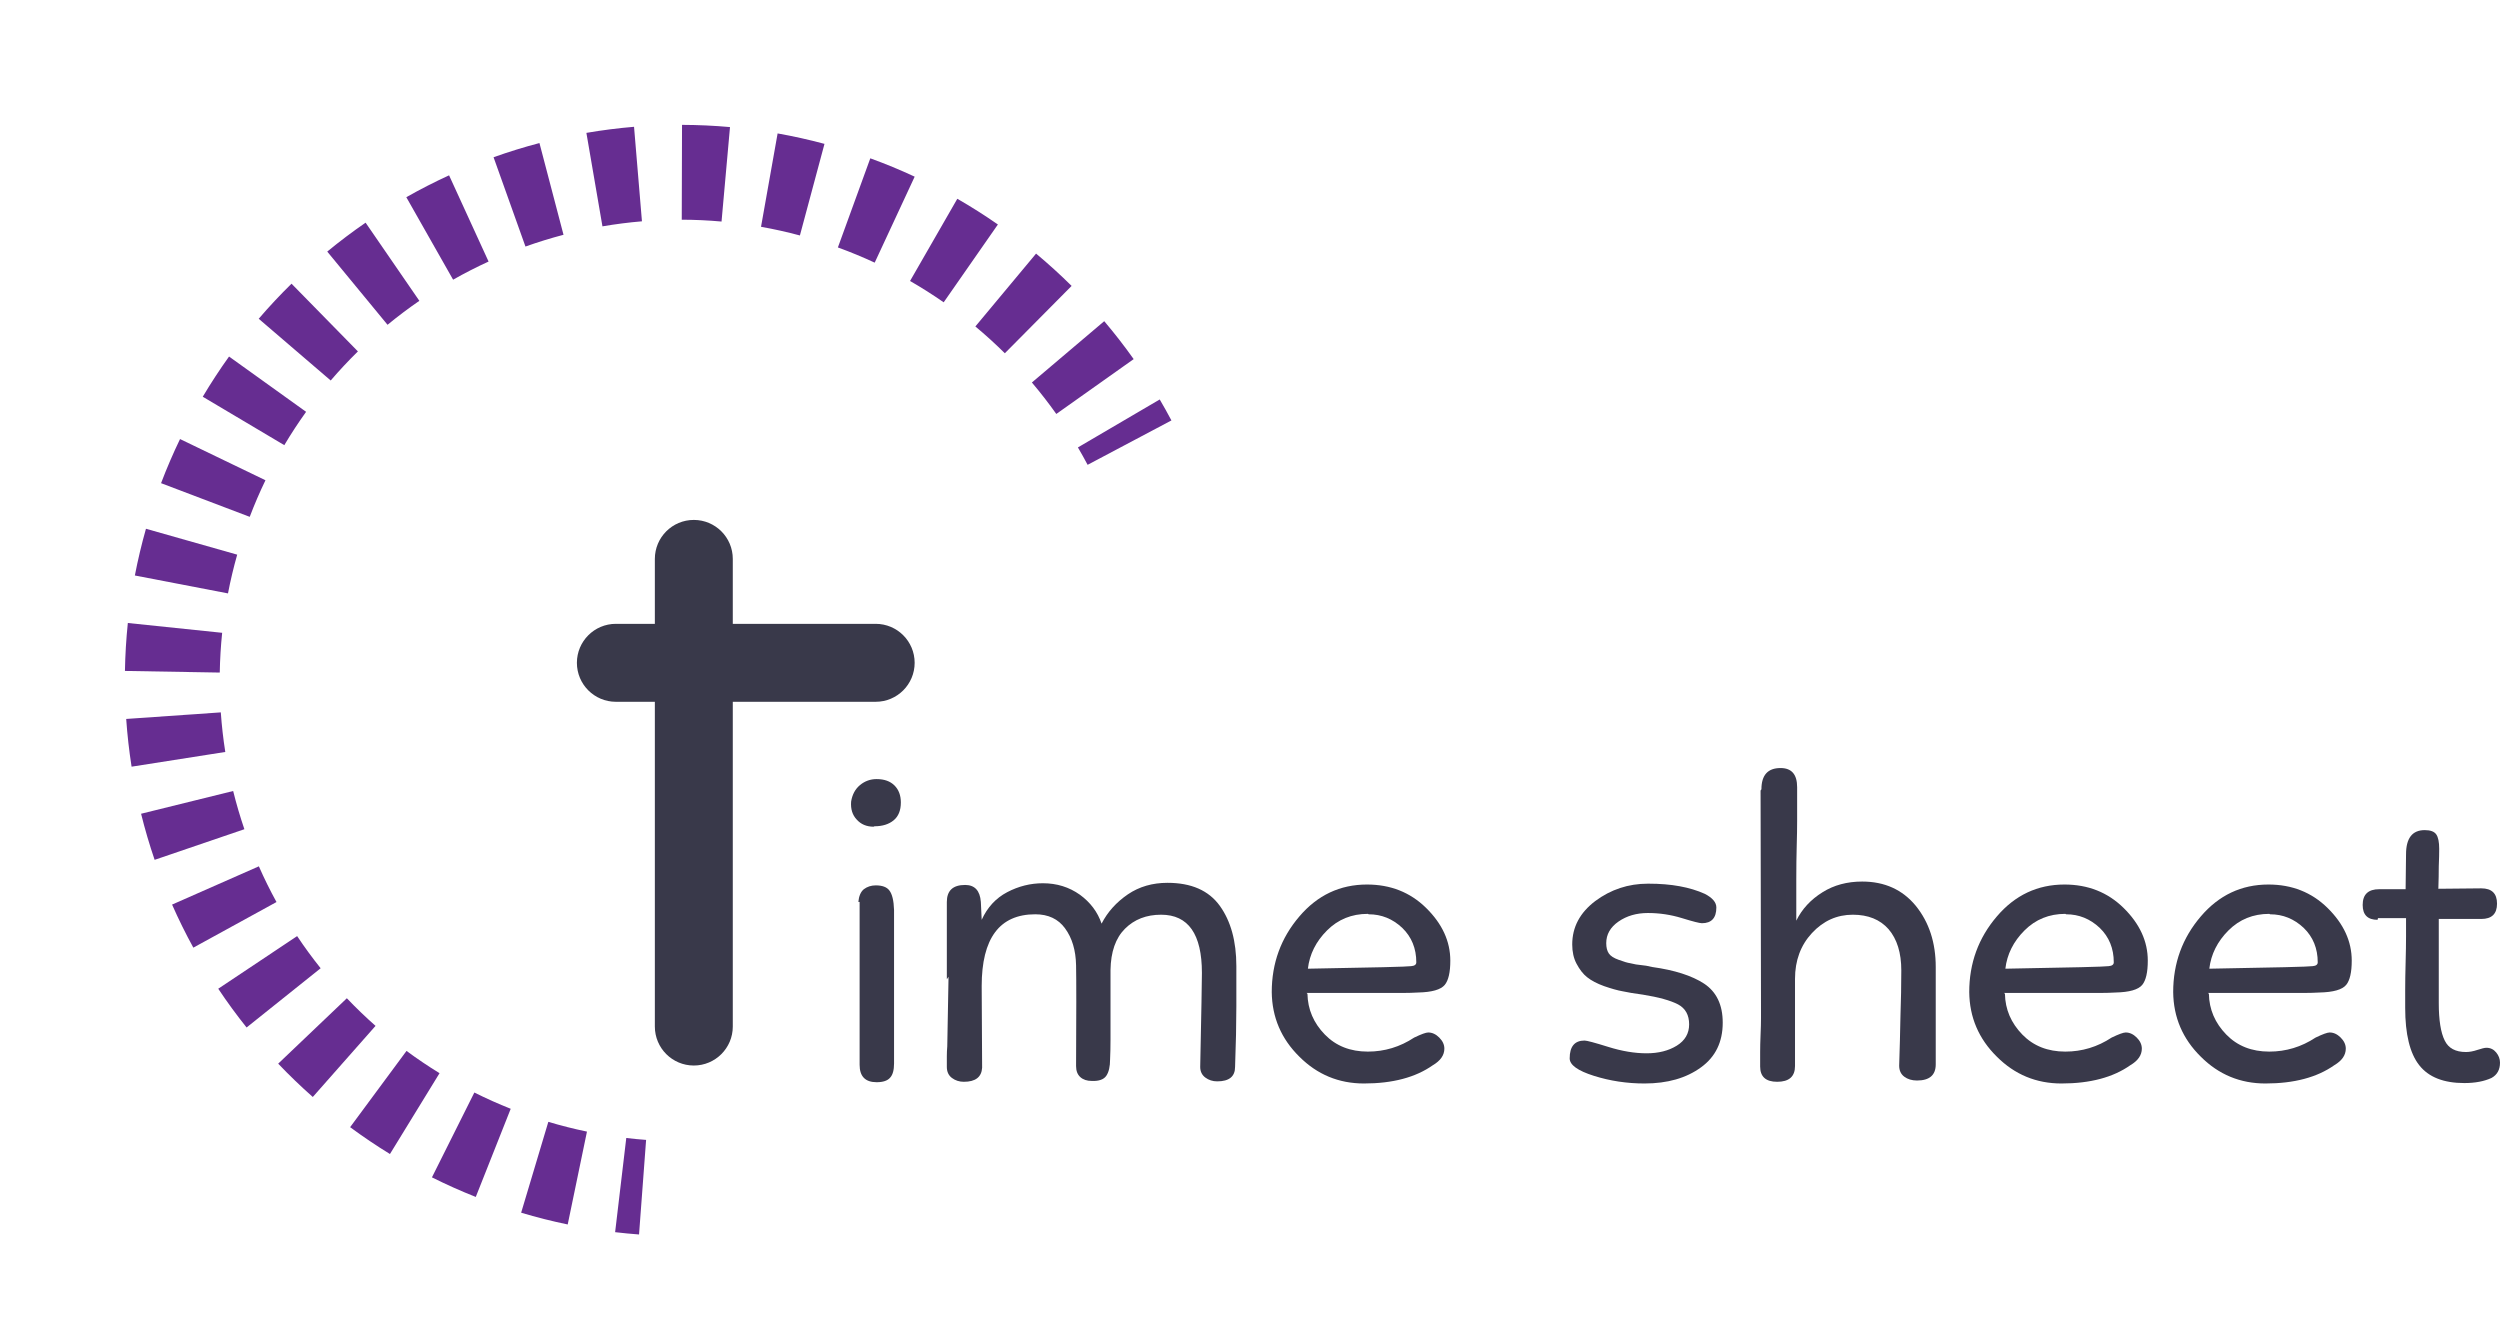 <svg width="200" height="106" viewBox="0 0 200 106" fill="none" xmlns="http://www.w3.org/2000/svg">
<path d="M68.667 72.156C68.713 71.68 68.86 71.34 69.109 71.136C69.382 70.932 69.699 70.83 70.062 70.83C70.583 70.83 70.946 70.966 71.15 71.238C71.377 71.533 71.501 72.054 71.524 72.802V76.714V80.625V85.08C71.524 85.602 71.422 85.976 71.218 86.203C71.014 86.452 70.651 86.577 70.13 86.577C69.223 86.577 68.769 86.112 68.769 85.183V72.156H68.667ZM69.892 66.136C69.325 66.136 68.871 65.944 68.531 65.558C68.191 65.195 68.044 64.719 68.089 64.13C68.18 63.563 68.418 63.121 68.803 62.803C69.189 62.486 69.631 62.327 70.13 62.327C70.742 62.327 71.218 62.497 71.558 62.837C71.898 63.177 72.068 63.631 72.068 64.198C72.068 64.833 71.876 65.309 71.49 65.626C71.105 65.944 70.594 66.102 69.96 66.102L69.892 66.136Z" fill="#39394A"/>
<path d="M75.747 78.346V75.829V74.095V73.075V72.462V72.156C75.747 71.249 76.234 70.796 77.209 70.796C77.98 70.796 78.4 71.249 78.468 72.156L78.535 73.585C78.989 72.587 79.669 71.85 80.576 71.374C81.483 70.898 82.436 70.66 83.433 70.66C84.544 70.66 85.53 70.966 86.392 71.578C87.231 72.19 87.809 72.961 88.127 73.891C88.603 72.961 89.306 72.179 90.235 71.544C91.142 70.932 92.197 70.626 93.398 70.626C95.303 70.626 96.697 71.238 97.582 72.462C98.466 73.687 98.908 75.297 98.908 77.292V80.523C98.908 81.906 98.874 83.516 98.806 85.353C98.806 86.123 98.33 86.509 97.378 86.509C97.015 86.509 96.697 86.407 96.425 86.203C96.153 85.999 96.017 85.715 96.017 85.353C96.062 83.153 96.097 81.43 96.119 80.183C96.142 78.936 96.153 78.154 96.153 77.836C96.153 74.73 95.065 73.177 92.888 73.177C91.709 73.177 90.746 73.551 89.997 74.299C89.249 75.047 88.864 76.147 88.841 77.598V81.067C88.841 81.838 88.841 82.53 88.841 83.142C88.841 83.754 88.829 84.287 88.807 84.74C88.807 85.33 88.705 85.772 88.501 86.067C88.297 86.362 87.911 86.498 87.344 86.475C86.959 86.475 86.653 86.373 86.426 86.169C86.199 85.965 86.086 85.67 86.086 85.284C86.109 81.112 86.109 78.426 86.086 77.224C86.063 76.022 85.769 75.036 85.202 74.265C84.657 73.517 83.864 73.143 82.821 73.143C79.964 73.143 78.535 75.059 78.535 78.891L78.57 85.421C78.524 86.169 78.037 86.543 77.107 86.543C76.744 86.543 76.427 86.441 76.155 86.237C75.883 86.033 75.747 85.738 75.747 85.353C75.747 85.058 75.747 84.774 75.747 84.502C75.747 84.23 75.758 83.969 75.781 83.72L75.883 78.142L75.747 78.346Z" fill="#39394A"/>
<path d="M104.597 79.503C104.62 80.75 105.085 81.838 105.992 82.768C106.876 83.675 108.021 84.128 109.427 84.128C110.765 84.128 112 83.754 113.134 83.006C113.701 82.734 114.075 82.598 114.256 82.598C114.574 82.598 114.869 82.734 115.141 83.006C115.413 83.278 115.549 83.573 115.549 83.89C115.549 84.412 115.243 84.854 114.63 85.216C113.247 86.192 111.411 86.679 109.121 86.679C107.103 86.679 105.38 85.965 103.951 84.536C102.5 83.108 101.763 81.385 101.74 79.367C101.74 77.054 102.477 75.036 103.951 73.313C105.402 71.612 107.205 70.762 109.359 70.762C111.241 70.762 112.817 71.385 114.086 72.632C115.379 73.902 116.025 75.308 116.025 76.85C116.025 77.779 115.878 78.426 115.583 78.788C115.265 79.174 114.551 79.378 113.44 79.401C113.055 79.423 112.669 79.435 112.284 79.435C111.898 79.435 111.49 79.435 111.059 79.435H107.896H104.529L104.597 79.503ZM109.427 73.109C108.134 73.109 107.046 73.551 106.162 74.435C105.277 75.319 104.767 76.34 104.631 77.496C109.892 77.405 112.647 77.337 112.896 77.292C113.168 77.269 113.304 77.167 113.304 76.986C113.304 75.875 112.93 74.957 112.182 74.231C111.411 73.505 110.515 73.143 109.495 73.143L109.427 73.109Z" fill="#39394A"/>
<path d="M131.9 70.694C133.691 70.694 135.188 70.966 136.389 71.51C137.002 71.828 137.308 72.19 137.308 72.598C137.308 73.437 136.922 73.857 136.151 73.857C135.97 73.857 135.437 73.721 134.553 73.449C133.669 73.177 132.762 73.041 131.832 73.041C130.925 73.041 130.143 73.267 129.485 73.721C128.828 74.174 128.499 74.752 128.499 75.455C128.499 75.796 128.567 76.068 128.703 76.272C128.839 76.476 129.1 76.646 129.485 76.782C129.916 76.941 130.222 77.031 130.403 77.054C130.517 77.076 130.676 77.111 130.88 77.156C131.106 77.179 131.378 77.213 131.696 77.258C131.923 77.303 132.081 77.337 132.172 77.36C133.963 77.609 135.346 78.052 136.321 78.686C137.319 79.344 137.818 80.387 137.818 81.815C137.818 83.357 137.24 84.548 136.083 85.386C134.904 86.248 133.396 86.679 131.56 86.679C130.154 86.679 128.805 86.475 127.513 86.067C126.22 85.659 125.574 85.194 125.574 84.672C125.574 83.72 125.971 83.244 126.764 83.244C126.946 83.244 127.581 83.414 128.669 83.754C129.757 84.094 130.778 84.264 131.73 84.264C132.682 84.264 133.487 84.06 134.145 83.652C134.802 83.244 135.131 82.677 135.131 81.951C135.131 81.203 134.836 80.67 134.247 80.353C133.635 80.035 132.694 79.775 131.424 79.571C131.084 79.525 130.778 79.48 130.506 79.435C130.233 79.389 129.995 79.344 129.791 79.299C129.406 79.231 128.918 79.094 128.329 78.891C127.762 78.686 127.308 78.448 126.968 78.176C126.651 77.927 126.368 77.564 126.118 77.088C125.891 76.657 125.778 76.147 125.778 75.557C125.778 74.174 126.39 73.018 127.615 72.088C128.862 71.159 130.267 70.694 131.832 70.694H131.9Z" fill="#39394A"/>
<path d="M140.914 63.143C140.914 62.01 141.424 61.443 142.445 61.443C143.329 61.443 143.771 61.953 143.771 62.973V64.334C143.771 64.651 143.771 65.093 143.771 65.66C143.771 66.227 143.76 66.907 143.737 67.701C143.715 68.495 143.703 69.39 143.703 70.388C143.703 71.363 143.703 72.451 143.703 73.653C144.157 72.723 144.86 71.964 145.812 71.374C146.719 70.807 147.773 70.524 148.975 70.524C150.766 70.524 152.195 71.17 153.26 72.462C154.326 73.778 154.859 75.41 154.859 77.36V85.148C154.859 86.01 154.36 86.441 153.362 86.441C152.954 86.441 152.614 86.339 152.342 86.135C152.07 85.931 151.934 85.636 151.934 85.251C151.979 83.89 152.013 82.575 152.036 81.305C152.081 80.035 152.104 78.811 152.104 77.632C152.104 76.226 151.764 75.127 151.084 74.333C150.403 73.562 149.451 73.177 148.227 73.177C146.957 73.177 145.869 73.664 144.962 74.639C144.055 75.614 143.601 76.838 143.601 78.312V82.088V85.284C143.601 86.123 143.125 86.543 142.173 86.543C141.266 86.543 140.812 86.135 140.812 85.319C140.812 85.001 140.812 84.627 140.812 84.196C140.812 83.765 140.824 83.289 140.846 82.768C140.869 82.246 140.88 81.815 140.88 81.475C140.88 81.135 140.88 80.886 140.88 80.727L140.846 63.245L140.914 63.143Z" fill="#39394A"/>
<path d="M160.395 79.503C160.418 80.75 160.883 81.838 161.79 82.768C162.674 83.675 163.819 84.128 165.225 84.128C166.563 84.128 167.798 83.754 168.932 83.006C169.499 82.734 169.873 82.598 170.055 82.598C170.372 82.598 170.667 82.734 170.939 83.006C171.211 83.278 171.347 83.573 171.347 83.89C171.347 84.412 171.041 84.854 170.429 85.216C169.046 86.192 167.209 86.679 164.919 86.679C162.901 86.679 161.178 85.965 159.749 84.536C158.298 83.108 157.561 81.385 157.539 79.367C157.539 77.054 158.275 75.036 159.749 73.313C161.2 71.612 163.003 70.762 165.157 70.762C167.039 70.762 168.615 71.385 169.884 72.632C171.177 73.902 171.823 75.308 171.823 76.85C171.823 77.779 171.676 78.426 171.381 78.788C171.064 79.174 170.349 79.378 169.238 79.401C168.853 79.423 168.467 79.435 168.082 79.435C167.696 79.435 167.288 79.435 166.858 79.435H163.694H160.327L160.395 79.503ZM165.225 73.109C163.933 73.109 162.844 73.551 161.96 74.435C161.076 75.319 160.565 76.34 160.429 77.496C165.69 77.405 168.445 77.337 168.694 77.292C168.966 77.269 169.102 77.167 169.102 76.986C169.102 75.875 168.728 74.957 167.98 74.231C167.209 73.505 166.313 73.143 165.293 73.143L165.225 73.109Z" fill="#39394A"/>
<path d="M176.711 79.503C176.734 80.75 177.199 81.838 178.106 82.768C178.99 83.675 180.135 84.128 181.541 84.128C182.879 84.128 184.114 83.754 185.248 83.006C185.815 82.734 186.189 82.598 186.371 82.598C186.688 82.598 186.983 82.734 187.255 83.006C187.527 83.278 187.663 83.573 187.663 83.89C187.663 84.412 187.357 84.854 186.745 85.216C185.362 86.192 183.525 86.679 181.235 86.679C179.217 86.679 177.494 85.965 176.065 84.536C174.614 83.108 173.877 81.385 173.855 79.367C173.855 77.054 174.591 75.036 176.065 73.313C177.516 71.612 179.319 70.762 181.473 70.762C183.355 70.762 184.931 71.385 186.2 72.632C187.493 73.902 188.139 75.308 188.139 76.85C188.139 77.779 187.992 78.426 187.697 78.788C187.38 79.174 186.665 79.378 185.554 79.401C185.169 79.423 184.783 79.435 184.398 79.435C184.012 79.435 183.604 79.435 183.174 79.435H180.011H176.643L176.711 79.503ZM181.541 73.109C180.249 73.109 179.16 73.551 178.276 74.435C177.392 75.319 176.882 76.34 176.745 77.496C182.006 77.405 184.761 77.337 185.01 77.292C185.282 77.269 185.418 77.167 185.418 76.986C185.418 75.875 185.044 74.957 184.296 74.231C183.525 73.505 182.629 73.143 181.609 73.143L181.541 73.109Z" fill="#39394A"/>
<path d="M190.205 73.585C189.411 73.585 189.014 73.188 189.014 72.394C189.014 71.555 189.456 71.136 190.341 71.136H192.449L192.483 68.347C192.483 67.055 192.982 66.409 193.98 66.409C194.433 66.409 194.739 66.522 194.898 66.749C195.057 66.975 195.136 67.361 195.136 67.905C195.136 68.29 195.125 68.755 195.102 69.299C195.102 69.821 195.091 70.422 195.068 71.102L198.503 71.068C199.342 71.068 199.762 71.476 199.762 72.292C199.762 73.109 199.342 73.517 198.503 73.517H195.102V80.251C195.102 81.611 195.261 82.609 195.578 83.244C195.873 83.856 196.44 84.162 197.279 84.162C197.551 84.162 197.857 84.106 198.197 83.992C198.537 83.879 198.775 83.822 198.911 83.822C199.229 83.822 199.49 83.947 199.694 84.196C199.898 84.446 200 84.718 200 85.012C200 85.579 199.773 85.987 199.319 86.237C198.73 86.509 198.004 86.645 197.143 86.645C195.488 86.645 194.286 86.169 193.538 85.216C192.789 84.264 192.415 82.734 192.415 80.625C192.415 80.24 192.415 79.752 192.415 79.162C192.415 78.55 192.427 77.836 192.449 77.02C192.472 76.204 192.483 75.501 192.483 74.911C192.483 74.322 192.483 73.834 192.483 73.449H190.239L190.205 73.585Z" fill="#39394A"/>
<path fill-rule="evenodd" clip-rule="evenodd" d="M63.992 18.837C62.964 18.561 61.926 18.33 60.882 18.144L62.209 10.674C63.468 10.898 64.719 11.176 65.959 11.509L63.992 18.837ZM68.516 20.372C68.024 20.169 67.529 19.976 67.031 19.795L69.624 12.665C70.225 12.883 70.822 13.115 71.415 13.36C72.008 13.605 72.594 13.863 73.174 14.133L69.976 21.012C69.495 20.789 69.008 20.575 68.516 20.372ZM57.723 17.723C56.665 17.628 55.603 17.579 54.54 17.576L54.562 9.989C55.843 9.993 57.124 10.052 58.4 10.166L57.723 17.723ZM75.495 24.185C74.625 23.579 73.727 23.01 72.804 22.479L76.585 15.902C77.698 16.541 78.781 17.228 79.831 17.959L75.495 24.185ZM51.356 17.705C50.299 17.794 49.245 17.928 48.196 18.108L46.911 10.63C48.176 10.413 49.448 10.251 50.723 10.144L51.356 17.705ZM80.387 28.261C79.632 27.513 78.846 26.797 78.029 26.117L82.886 20.288C83.87 21.108 84.819 21.971 85.729 22.873L80.387 28.261ZM45.081 18.783C44.569 18.917 44.058 19.063 43.549 19.22C43.041 19.378 42.536 19.545 42.037 19.724L39.485 12.579C40.087 12.364 40.695 12.161 41.308 11.972C41.922 11.782 42.538 11.606 43.156 11.444L45.081 18.783ZM84.504 33.117C83.888 32.249 83.237 31.409 82.551 30.6L88.338 25.694C89.165 26.669 89.951 27.682 90.694 28.729L84.504 33.117ZM39.086 20.924C38.118 21.367 37.171 21.852 36.249 22.375L32.505 15.776C33.618 15.145 34.759 14.561 35.926 14.026L39.086 20.924ZM87.009 37.186C86.76 36.715 86.501 36.251 86.233 35.794L92.778 31.957C93.102 32.508 93.413 33.068 93.714 33.635L87.009 37.186ZM33.548 24.066C32.672 24.668 31.823 25.308 31.003 25.983L26.18 20.127C27.169 19.312 28.192 18.541 29.248 17.814L33.548 24.066ZM28.633 28.113C27.875 28.856 27.149 29.632 26.456 30.44L20.697 25.501C21.533 24.526 22.409 23.59 23.322 22.695L28.633 28.113ZM24.488 32.946C24.179 33.377 23.879 33.815 23.587 34.261C23.296 34.706 23.015 35.157 22.744 35.613L16.221 31.738C16.547 31.189 16.887 30.645 17.238 30.108C17.589 29.571 17.951 29.042 18.324 28.523L24.488 32.946ZM21.237 38.42C20.774 39.379 20.354 40.356 19.978 41.347L12.885 38.653C13.339 37.458 13.846 36.28 14.403 35.124L21.237 38.42ZM18.976 44.372C18.686 45.394 18.44 46.429 18.239 47.472L10.789 46.039C11.031 44.781 11.328 43.533 11.677 42.301L18.976 44.372ZM17.773 50.624C17.664 51.679 17.599 52.741 17.581 53.805L9.995 53.675C10.017 52.392 10.095 51.112 10.227 49.84L17.773 50.624ZM17.664 56.99C17.701 57.519 17.75 58.048 17.809 58.577C17.869 59.106 17.94 59.633 18.023 60.157L10.527 61.334C10.428 60.702 10.342 60.068 10.27 59.43C10.198 58.792 10.14 58.154 10.096 57.516L17.664 56.99ZM18.653 63.28C18.908 64.314 19.208 65.333 19.55 66.337L12.37 68.787C11.957 67.577 11.595 66.347 11.287 65.1L18.653 63.28ZM20.709 69.306C21.137 70.278 21.608 71.231 22.119 72.163L15.467 75.812C14.851 74.689 14.283 73.539 13.766 72.367L20.709 69.306ZM23.771 74.888C24.359 75.77 24.987 76.629 25.652 77.46L19.727 82.199C18.925 81.197 18.168 80.162 17.459 79.098L23.771 74.888ZM27.748 79.86C28.113 80.244 28.488 80.62 28.872 80.99C29.255 81.359 29.646 81.719 30.043 82.07L25.023 87.758C24.543 87.335 24.072 86.9 23.61 86.455C23.147 86.01 22.696 85.556 22.255 85.093L27.748 79.86ZM32.521 84.073C33.377 84.706 34.258 85.3 35.163 85.855L31.196 92.322C30.105 91.653 29.043 90.937 28.01 90.174L32.521 84.073ZM37.948 87.402C38.899 87.877 39.869 88.311 40.857 88.703L38.062 95.756C36.871 95.284 35.701 94.761 34.555 94.188L37.948 87.402ZM50.102 91.039C50.628 91.102 51.157 91.153 51.688 91.192L51.123 98.758C50.483 98.71 49.845 98.649 49.21 98.574L50.102 91.039ZM43.867 89.747C44.884 90.052 45.914 90.312 46.957 90.528L45.417 97.957C44.16 97.697 42.917 97.383 41.692 97.016L43.867 89.747Z" fill="#662D91"/>
<path fill-rule="evenodd" clip-rule="evenodd" d="M55.505 41.594C57.227 41.594 58.623 42.99 58.623 44.712L58.623 82.124C58.623 83.846 57.227 85.242 55.505 85.242C53.783 85.242 52.388 83.846 52.388 82.124L52.388 44.712C52.388 42.99 53.783 41.594 55.505 41.594Z" fill="#39394A"/>
<path fill-rule="evenodd" clip-rule="evenodd" d="M73.172 53.025C73.172 54.747 71.776 56.143 70.054 56.143H49.27C47.548 56.143 46.152 54.747 46.152 53.025C46.152 51.303 47.548 49.907 49.27 49.907H70.054C71.776 49.907 73.172 51.303 73.172 53.025Z" fill="#39394A"/>
</svg>
